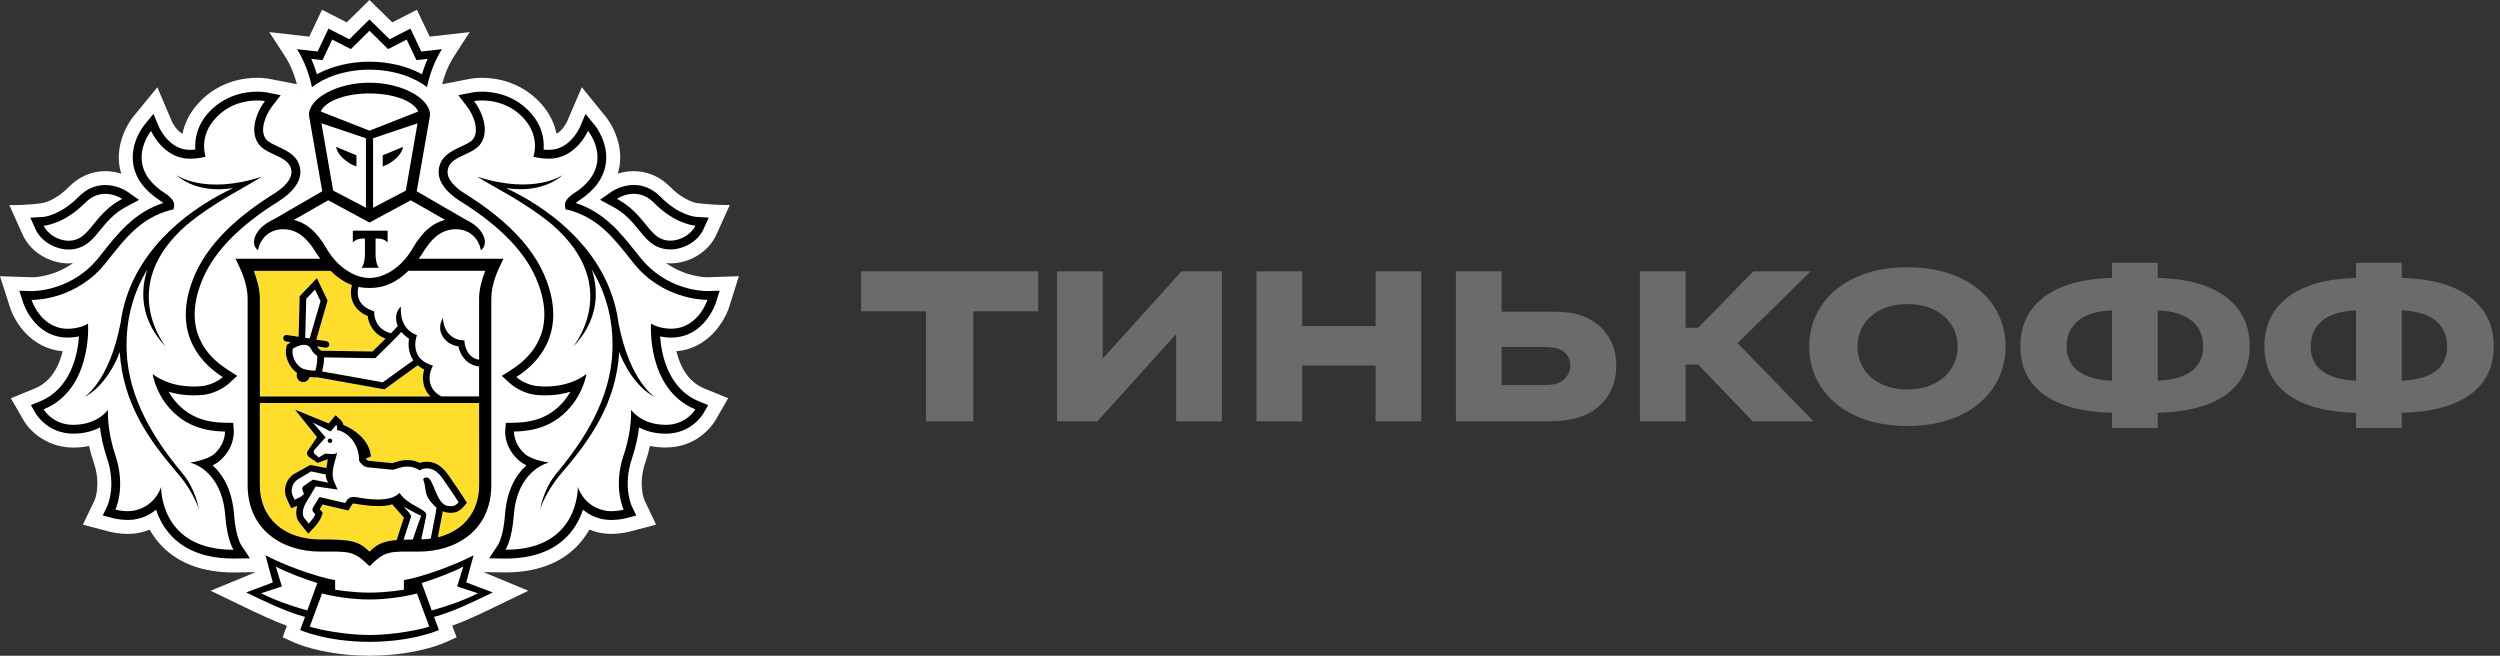 <svg id="tinkoff" width="61" height="16" viewBox="0 0 61 16" fill="none" xmlns="http://www.w3.org/2000/svg">
<rect x="0" y="0" width="61" height="16" fill="#333333" stroke="none"/>
<g clip-path="url(#clip0_1_3637)">
<path d="M17.794 7.484L18.028 6.74L17.254 6.764C17.188 6.764 16.713 6.75 16.252 6.418C16.286 6.421 16.32 6.426 16.355 6.426C16.83 6.426 17.289 6.142 17.474 5.736L17.807 5.002C17.389 5.007 17.008 4.955 17.008 4.955C17.004 4.954 16.703 4.916 16.355 4.563C16.106 4.31 15.797 4.176 15.462 4.176C15.316 4.176 15.185 4.202 15.073 4.237C15.09 4.178 15.107 4.117 15.117 4.055C15.223 3.368 14.778 2.845 14.778 2.845L14.196 2.128L13.835 2.97C13.834 2.973 13.743 3.17 13.58 3.266C13.53 3.019 13.41 2.741 13.151 2.475C12.664 1.974 12.072 1.899 11.761 1.899C11.618 1.899 11.515 1.915 11.49 1.919L10.788 2.056C10.828 1.9 10.914 1.628 11.072 1.384L11.46 0.783L10.484 0.894L10.173 0.238L9.572 0.546L9.015 0L8.46 0.546L7.857 0.238L7.546 0.894L6.571 0.783L6.96 1.384C7.118 1.628 7.204 1.899 7.244 2.055L6.573 1.924L6.55 1.92C6.517 1.915 6.415 1.899 6.271 1.899C5.96 1.899 5.367 1.974 4.882 2.475C4.623 2.74 4.502 3.019 4.452 3.266C4.29 3.171 4.2 2.977 4.2 2.977L3.839 2.13L3.247 2.852C3.175 2.945 2.818 3.437 2.915 4.056C2.926 4.118 2.942 4.178 2.959 4.238C2.847 4.203 2.716 4.176 2.57 4.176C2.236 4.176 1.927 4.31 1.677 4.564C1.33 4.916 1.03 4.955 1.033 4.955C1.033 4.955 0.717 5.011 0.227 5.003L0.558 5.737C0.743 6.143 1.202 6.427 1.677 6.427C1.712 6.427 1.747 6.422 1.782 6.419C1.322 6.751 0.846 6.765 0.789 6.765L0 6.74L0.239 7.484C0.359 7.867 0.76 8.502 1.529 8.571C1.445 8.919 1.26 9.309 0.852 9.477L0.265 9.718L0.585 10.272C0.766 10.571 1.19 10.921 1.795 10.921C1.925 10.92 2.051 10.908 2.173 10.882C2.204 11.019 2.243 11.155 2.289 11.291C2.469 11.823 2.314 12.194 2.312 12.198L2.022 12.802L2.669 12.972C2.677 12.974 2.873 13.027 3.118 13.027C3.229 13.027 3.335 13.016 3.435 12.992C3.51 12.975 3.582 12.951 3.652 12.923C3.735 13.073 3.837 13.209 3.956 13.331C4.371 13.754 4.958 13.968 5.703 13.968H5.705L6.237 13.961L5.139 14.414L5.972 14.815C6.275 14.961 6.635 15.135 7 15.268L6.896 15.55L7.184 15.68C7.209 15.692 7.762 15.938 8.68 15.99C8.68 15.99 8.902 16 9.024 16C9.146 16 9.365 15.989 9.365 15.989C10.278 15.936 10.826 15.692 10.852 15.68L11.14 15.55L11.034 15.266C11.411 15.13 11.783 14.949 12.073 14.809L12.891 14.414L11.796 13.96L12.33 13.967C13.075 13.967 13.663 13.752 14.077 13.329C14.195 13.207 14.297 13.071 14.381 12.922C14.451 12.95 14.524 12.974 14.599 12.991C14.698 13.014 14.804 13.026 14.915 13.026C15.156 13.026 15.354 12.973 15.359 12.972L16.009 12.801L15.726 12.208C15.719 12.193 15.564 11.822 15.744 11.29C15.79 11.153 15.829 11.017 15.86 10.881C15.982 10.906 16.109 10.919 16.241 10.919C17.01 10.919 17.379 10.381 17.451 10.265L17.767 9.717L17.18 9.477C16.772 9.308 16.587 8.918 16.504 8.57C17.262 8.506 17.67 7.87 17.794 7.484ZM7.295 2.312L7.287 2.314L7.294 2.305L7.295 2.312Z" fill="white"/>
<path d="M9.014 2.278C8.392 2.279 7.926 2.481 7.824 2.719L9.014 3.186L10.204 2.719C10.102 2.481 9.636 2.279 9.014 2.278Z" fill="white"/>
<path d="M9.029 14.626H9.027H9.017H9.006H9.005C8.628 14.629 8.11 14.552 7.859 14.479L7.559 15.288C7.757 15.359 8.429 15.493 9.017 15.493C9.605 15.493 10.277 15.358 10.475 15.288L10.175 14.479C9.924 14.553 9.406 14.629 9.029 14.626Z" fill="white"/>
<path d="M11.305 13.823C11.081 13.949 10.582 14.138 10.291 14.226L10.535 14.894C10.985 14.772 11.356 14.629 11.663 14.477L11.156 14.309L11.305 13.823Z" fill="white"/>
<path d="M6.729 13.823L6.878 14.309L6.371 14.477C6.677 14.629 7.05 14.772 7.498 14.894L7.742 14.226C7.453 14.138 6.952 13.948 6.729 13.823Z" fill="white"/>
<path d="M9.017 1.504C9.485 1.504 9.945 1.615 10.299 1.811C10.331 1.703 10.376 1.572 10.438 1.436L10.304 1.452L10.164 1.466L10.104 1.34L9.926 0.964L9.6 1.133L9.473 1.198L9.372 1.098L9.018 0.75L8.665 1.098L8.563 1.198L8.437 1.133L8.109 0.964L7.932 1.34L7.871 1.466L7.731 1.452L7.598 1.436C7.659 1.573 7.704 1.703 7.737 1.811C8.091 1.615 8.549 1.504 9.017 1.504Z" fill="white"/>
<path d="M16.172 5.843C16.233 5.864 16.295 5.873 16.356 5.873C16.621 5.873 16.878 5.703 16.966 5.508C16.966 5.508 16.48 5.479 15.957 4.951C15.791 4.78 15.614 4.729 15.463 4.729C15.229 4.729 15.053 4.853 15.053 4.853C15.684 5.187 15.813 5.723 16.172 5.843Z" fill="white"/>
<path d="M1.675 5.873C1.737 5.873 1.799 5.864 1.858 5.843C2.219 5.723 2.348 5.187 2.98 4.853C2.98 4.853 2.803 4.729 2.57 4.729C2.418 4.729 2.242 4.78 2.075 4.951C1.553 5.479 1.066 5.508 1.066 5.508C1.153 5.703 1.41 5.873 1.675 5.873Z" fill="white"/>
<path d="M16.343 8.023C16.354 8.024 16.363 8.024 16.375 8.024C17.036 8.024 17.261 7.319 17.261 7.319H17.248C17.127 7.319 16.142 7.291 15.447 6.413C14.989 5.835 14.614 5.327 13.873 5.127L13.8 5.115L13.784 5.041C13.764 4.928 13.841 4.823 14.018 4.709C15.04 4.044 14.346 3.195 14.346 3.195C14.346 3.195 14.054 3.874 13.4 3.874C13.385 3.874 13.368 3.873 13.352 3.873C13.278 3.869 13.206 3.867 13.134 3.851L13.013 3.828C13.013 3.828 13.2 3.325 12.75 2.862C12.412 2.513 12 2.454 11.762 2.454C11.642 2.454 11.565 2.469 11.565 2.469C11.791 2.763 11.954 3.25 11.694 3.55C11.468 3.808 10.918 3.821 10.918 4.205C10.918 4.368 11.071 4.558 11.346 4.729C12.174 5.247 12.995 5.934 13.336 6.855C13.763 8.004 13.282 8.766 12.596 9.203C12.596 9.203 12.811 9.4 13.123 9.424C13.187 9.43 13.249 9.433 13.307 9.433C13.966 9.433 14.306 9.126 14.306 9.126C14.306 9.126 14.25 9.55 13.907 9.944C13.591 10.308 13.175 10.522 12.542 10.531C12.542 10.531 12.522 10.824 12.802 11.076C12.982 11.236 13.396 11.288 13.396 11.288C13.396 11.288 12.62 11.444 12.534 12.584C12.488 13.201 12.329 13.415 12.329 13.415H12.344C14.145 13.415 14.098 11.88 14.098 11.88C14.098 11.88 14.224 12.334 14.726 12.453C14.787 12.469 14.852 12.475 14.914 12.475C15.076 12.475 15.216 12.437 15.216 12.437C15.216 12.437 14.953 11.886 15.214 11.114C15.43 10.475 15.395 10 15.395 10C15.395 10 15.638 10.365 16.24 10.368H16.246C16.747 10.368 16.965 9.991 16.965 9.991C15.764 9.495 15.883 7.896 15.883 7.896C15.883 7.896 16.039 8.012 16.343 8.023ZM15.981 9.693C15.493 9.454 15.184 8.819 15.109 8.589C15.028 9.849 14.409 10.724 13.686 11.566C13.31 12.002 13.179 12.426 13.179 12.426C13.179 12.426 13.251 11.945 13.576 11.554C14.252 10.748 14.893 9.745 14.941 8.585C14.974 7.775 14.764 7.118 14.437 6.578C14.62 7.141 14.594 7.831 13.973 8.475C13.973 8.475 15.209 7.003 13.481 5.494C12.789 4.92 12.032 4.565 11.642 4.314C13.05 4.77 13.738 4.268 13.738 4.268C13.288 4.655 12.706 4.648 12.345 4.593C12.443 4.64 12.545 4.69 12.655 4.748C13.841 5.389 14.908 6.443 15.09 7.903V7.892C15.367 9.325 15.981 9.693 15.981 9.693Z" fill="white"/>
<path d="M4.636 11.289C4.636 11.289 5.051 11.238 5.23 11.077C5.51 10.825 5.49 10.533 5.49 10.533C4.856 10.524 4.442 10.309 4.123 9.946C3.783 9.552 3.726 9.128 3.726 9.128C3.726 9.128 4.067 9.435 4.725 9.435C4.784 9.435 4.846 9.432 4.909 9.426C5.221 9.401 5.437 9.204 5.437 9.204C4.75 8.767 4.269 8.005 4.695 6.856C5.037 5.936 5.858 5.248 6.685 4.73C6.96 4.559 7.113 4.37 7.113 4.206C7.113 3.821 6.564 3.809 6.339 3.551C6.078 3.251 6.242 2.763 6.467 2.47C6.467 2.47 6.392 2.455 6.271 2.455C6.034 2.455 5.622 2.514 5.283 2.863C4.833 3.326 5.02 3.829 5.02 3.829L4.899 3.852C4.827 3.868 4.754 3.87 4.681 3.874C4.664 3.874 4.649 3.875 4.633 3.875C3.978 3.875 3.688 3.197 3.688 3.197C3.688 3.197 2.994 4.045 4.015 4.711C4.191 4.825 4.268 4.93 4.248 5.043L4.232 5.116L4.158 5.129C3.418 5.329 3.042 5.837 2.584 6.414C1.89 7.292 0.908 7.32 0.785 7.32H0.771C0.771 7.32 0.996 8.025 1.658 8.025C1.668 8.025 1.678 8.025 1.689 8.024C1.993 8.013 2.15 7.897 2.15 7.897C2.15 7.897 2.267 9.496 1.068 9.992C1.068 9.992 1.286 10.369 1.787 10.369H1.793C2.395 10.366 2.638 10.001 2.638 10.001C2.638 10.001 2.602 10.476 2.818 11.116C3.079 11.887 2.818 12.438 2.818 12.438C2.818 12.438 2.958 12.476 3.119 12.476C3.182 12.476 3.246 12.47 3.306 12.454C3.808 12.335 3.934 11.881 3.934 11.881C3.934 11.881 3.888 13.416 5.689 13.416H5.702C5.702 13.416 5.544 13.202 5.498 12.585C5.412 11.445 4.636 11.289 4.636 11.289ZM4.346 11.566C3.623 10.725 3.004 9.85 2.923 8.59C2.848 8.819 2.54 9.455 2.052 9.694C2.052 9.694 2.666 9.326 2.942 7.893V7.904C3.124 6.445 4.191 5.39 5.378 4.749C5.487 4.69 5.59 4.64 5.687 4.594C5.326 4.649 4.744 4.656 4.295 4.268C4.295 4.268 4.982 4.771 6.389 4.315C5.999 4.566 5.243 4.921 4.551 5.495C2.822 7.004 4.059 8.476 4.059 8.476C3.437 7.832 3.412 7.142 3.595 6.579C3.267 7.12 3.058 7.776 3.092 8.586C3.139 9.746 3.781 10.749 4.454 11.555C4.78 11.946 4.854 12.427 4.854 12.427C4.854 12.427 4.721 12.003 4.346 11.566Z" fill="white"/>
<path d="M7.685 5.673C7.715 5.705 7.744 5.739 7.771 5.773C7.778 5.781 7.784 5.789 7.791 5.798C7.817 5.832 7.843 5.869 7.868 5.905C7.873 5.913 7.879 5.921 7.885 5.93C7.915 5.976 7.943 6.023 7.972 6.071C8.231 6.517 8.647 6.783 9.016 6.783C9.386 6.783 9.801 6.517 10.062 6.071C10.091 6.021 10.12 5.973 10.15 5.928C10.155 5.921 10.159 5.915 10.164 5.909C10.189 5.871 10.216 5.833 10.244 5.797C10.251 5.789 10.256 5.782 10.261 5.775C10.29 5.74 10.32 5.705 10.35 5.673C10.356 5.667 10.36 5.663 10.364 5.659C10.497 5.524 10.654 5.421 10.861 5.365L10.769 5.312H10.764L10.398 5.101L10.023 4.887L9.019 5.43L9.016 5.428L9.014 5.43L8.01 4.887L7.635 5.1L7.269 5.311H7.265L7.172 5.364C7.379 5.421 7.536 5.522 7.669 5.657C7.675 5.662 7.679 5.668 7.685 5.673ZM8.61 5.63H9.035H9.459V5.919C9.36 5.798 9.165 5.823 9.165 5.823V6.24C9.165 6.24 9.173 6.446 9.245 6.535H9.035H8.825C8.898 6.446 8.905 6.24 8.905 6.24V5.823C8.905 5.823 8.712 5.798 8.61 5.919V5.63Z" fill="white"/>
<path d="M8.93 5.069V3.374L7.844 3.008L8.13 4.65L8.93 5.069ZM8.696 3.79V4.062L8.644 4.038C8.641 4.036 8.564 4.018 8.429 3.913C8.207 3.741 8.203 3.583 8.203 3.583L8.696 3.79Z" fill="white"/>
<path d="M9.901 4.65L10.187 3.008L9.102 3.374V5.069L9.901 4.65ZM9.335 3.79L9.829 3.583C9.829 3.583 9.825 3.742 9.601 3.913C9.467 4.019 9.39 4.036 9.387 4.039L9.334 4.063V3.79H9.335Z" fill="white"/>
<path d="M7.393 8.997C7.499 9.035 7.627 9.043 7.692 9.043C7.695 9.035 7.698 9.025 7.702 9.013C7.708 8.994 7.713 8.975 7.717 8.954C7.735 8.86 7.742 8.753 7.743 8.685C7.699 8.657 7.636 8.608 7.601 8.535C7.561 8.451 7.503 8.412 7.419 8.412C7.31 8.412 7.192 8.477 7.143 8.508C7.103 8.742 7.276 8.954 7.393 8.997Z" fill="white"/>
<path d="M9.796 8.1C9.595 8.317 9.2 8.697 9.181 8.716L9.157 8.74L7.91 8.721C7.909 8.844 7.889 8.948 7.87 9.024C7.866 9.037 7.863 9.051 7.859 9.064L9.343 9.329C9.497 9.221 9.922 8.913 10.087 8.793C9.967 8.618 9.955 8.412 9.982 8.267C9.904 8.216 9.844 8.16 9.796 8.1Z" fill="white"/>
<path d="M9.962 6.607C9.675 6.89 9.399 6.995 9.153 7.019C9.109 7.023 9.063 7.026 9.017 7.026H9.014H9.011C8.966 7.026 8.92 7.023 8.875 7.019C8.832 7.015 8.787 7.008 8.742 6.998C8.725 7.062 8.705 7.195 8.763 7.321C8.815 7.435 8.921 7.521 9.075 7.577L9.127 7.597L9.128 7.653C9.128 7.669 9.14 8.03 9.536 8.13C9.601 8.063 9.659 8.004 9.703 7.954C9.622 7.765 9.664 7.572 9.782 7.478C9.776 7.498 9.725 7.971 10.107 8.146L10.169 8.176L10.15 8.242C10.144 8.262 10.017 8.72 10.479 8.89L10.56 8.921L10.524 9C10.516 9.018 10.335 9.433 10.761 9.669H11.687V8.939C11.358 8.898 11.219 8.636 11.183 8.449C11.03 8.423 10.911 8.358 10.83 8.25C10.636 7.996 10.803 7.764 10.805 7.751C10.805 7.753 10.805 8.001 10.959 8.154C11.035 8.228 11.126 8.285 11.262 8.297L11.33 8.303L11.336 8.372C11.337 8.386 11.374 8.722 11.688 8.774L11.687 7.283C11.687 7.051 11.755 6.819 11.837 6.604H9.962V6.607Z" fill="white"/>
<path d="M7.472 7.291L7.447 8.241L7.556 8.257L7.822 7.346L7.687 7.065L7.472 7.291Z" fill="white"/>
<path d="M10.404 11.65C10.412 11.65 10.421 11.652 10.43 11.653C10.595 11.7 10.637 12.293 10.927 12.346C10.955 12.352 10.982 12.353 11.005 12.353C11.088 12.353 11.138 12.318 11.192 12.255C11.192 12.255 11.046 12.027 10.937 11.873C10.792 11.672 10.679 11.429 10.41 11.429C10.404 11.429 10.396 11.429 10.389 11.43C10.3 11.434 10.245 11.477 10.245 11.477C10.136 11.409 10.034 11.386 9.942 11.386C9.772 11.386 9.641 11.463 9.575 11.463H9.573L8.97 11.404C8.875 11.395 8.801 11.3 8.774 11.264C8.768 11.253 8.764 11.247 8.764 11.247C8.764 11.231 8.764 11.215 8.763 11.2C8.743 10.71 8.361 10.5 8.225 10.497C8.225 10.497 8.241 10.404 8.204 10.368L8.072 10.528L7.635 10.31L7.946 10.672L7.682 10.966C7.649 10.999 7.653 11.045 7.667 11.064L7.781 11.164L7.925 11.076C7.933 11.071 7.945 11.07 7.962 11.07C8.001 11.07 8.061 11.08 8.115 11.08C8.174 11.08 8.225 11.067 8.231 11.012C8.213 11.194 8.044 11.509 8.155 11.757L8.237 11.944L7.705 11.868L7.455 12.287C7.378 12.426 7.366 12.577 7.44 12.659L7.533 12.775C7.533 12.775 7.664 12.637 7.694 12.546L7.651 12.5C7.616 12.461 7.618 12.426 7.639 12.384L7.796 12.126L8.425 12.273L8.458 12.217C8.5 12.147 8.562 12.125 8.629 12.125C8.657 12.125 8.685 12.129 8.715 12.133C8.832 12.156 9.024 12.187 9.216 12.187C9.427 12.187 9.636 12.149 9.747 12.025C9.975 12.361 10.437 12.415 10.401 12.585L10.28 13.16C10.36 13.157 10.437 13.151 10.511 13.141L10.626 12.543C10.639 12.478 10.651 12.39 10.651 12.39C10.607 12.345 10.499 12.25 10.438 12.135C10.356 11.979 10.401 11.898 10.325 11.696C10.327 11.697 10.35 11.65 10.404 11.65ZM8.05 10.81C8.019 10.809 7.997 10.783 7.998 10.752C8.001 10.723 8.026 10.699 8.056 10.702C8.087 10.703 8.109 10.73 8.108 10.76C8.105 10.789 8.08 10.812 8.05 10.81Z" fill="white"/>
<path d="M7.189 12.193C7.189 12.193 7.398 12.108 7.417 12.047L7.389 11.978C7.369 11.933 7.372 11.884 7.41 11.858L7.635 11.703L8.012 11.774C8.012 11.774 7.943 11.69 7.95 11.577L7.591 11.501L7.253 11.706C7.108 11.814 7.097 11.99 7.145 12.095L7.189 12.193Z" fill="white"/>
<path d="M9.85 13.169C9.917 13.166 9.991 13.165 10.073 13.165C10.073 13.165 10.266 12.603 10.277 12.585C10.169 12.537 9.943 12.418 9.856 12.364C9.914 12.449 10.053 12.547 10.026 12.622L9.85 13.169Z" fill="white"/>
<path d="M11.69 9.834H6.34V11.834C6.34 12.651 6.935 13.163 7.814 13.163C8.549 13.163 8.742 13.191 9.015 13.461C9.203 13.275 9.359 13.205 9.679 13.179L9.686 13.148L9.855 12.63C9.845 12.618 9.57 12.307 9.57 12.307C9.46 12.343 9.369 12.349 9.214 12.349C9.056 12.349 8.877 12.331 8.683 12.295C8.664 12.29 8.646 12.289 8.627 12.289C8.604 12.289 8.602 12.291 8.596 12.302L8.562 12.357L8.501 12.458L8.385 12.431L7.872 12.312L7.802 12.427L7.813 12.439L7.875 12.507L7.848 12.596C7.81 12.713 7.687 12.849 7.65 12.887L7.522 13.023L7.405 12.877L7.318 12.767C7.225 12.665 7.204 12.507 7.256 12.342C7.254 12.344 7.252 12.344 7.25 12.344L7.105 12.404L7.04 12.263L6.994 12.164C6.915 11.988 6.944 11.731 7.157 11.576L7.57 11.345L7.963 11.422C7.973 11.384 7.987 11.25 7.998 11.216C7.991 11.215 7.983 11.213 7.976 11.213L7.749 11.297L7.531 11.147C7.531 11.147 7.445 11.065 7.523 10.983L7.734 10.665L7.198 9.996L8.022 10.333L8.077 10.265L8.188 10.133L8.314 10.252C8.35 10.286 8.37 10.329 8.381 10.371C8.608 10.459 9.014 10.718 9.05 11.139L8.923 11.19V11.194C8.952 11.228 8.976 11.242 8.983 11.243L9.572 11.301C9.586 11.298 9.605 11.292 9.626 11.286C9.699 11.261 9.809 11.225 9.939 11.225C10.045 11.225 10.147 11.249 10.246 11.295C10.282 11.282 10.327 11.271 10.378 11.268L10.406 11.268C10.721 11.268 10.878 11.501 11.003 11.688C11.024 11.72 11.045 11.751 11.067 11.781C11.177 11.935 11.32 12.161 11.326 12.17L11.391 12.271L11.311 12.363C11.25 12.433 11.158 12.515 11.001 12.515C10.968 12.515 10.932 12.512 10.894 12.505C10.86 12.499 10.83 12.489 10.8 12.476C10.796 12.507 10.79 12.544 10.783 12.576L10.68 13.11C11.297 12.96 11.689 12.496 11.689 11.834L11.69 9.834Z" fill="#FFDD2D"/>
<path d="M6.342 9.671H10.502C10.294 9.458 10.297 9.188 10.35 9.013C10.29 8.984 10.24 8.949 10.195 8.911C10.033 9.031 9.536 9.39 9.407 9.48L9.379 9.499L7.746 9.205H7.713C7.674 9.205 7.617 9.204 7.554 9.196C7.537 9.269 7.473 9.32 7.4 9.32C7.392 9.32 7.383 9.319 7.374 9.317C7.332 9.31 7.295 9.288 7.27 9.253C7.244 9.218 7.234 9.176 7.241 9.133L7.247 9.098C7.079 8.98 6.924 8.717 6.992 8.44L6.999 8.41L7.023 8.393C7.026 8.391 7.055 8.372 7.096 8.348L6.978 8.33C6.933 8.322 6.903 8.281 6.91 8.237C6.918 8.193 6.959 8.162 7.003 8.17L7.286 8.214L7.311 7.225L7.732 6.783L7.995 7.332L7.717 8.284L7.967 8.322C8.011 8.329 8.041 8.37 8.034 8.415C8.028 8.454 7.994 8.482 7.954 8.482C7.95 8.482 7.945 8.482 7.941 8.481L7.738 8.448C7.741 8.454 7.745 8.458 7.748 8.464C7.769 8.509 7.817 8.541 7.846 8.554L9.091 8.574C9.143 8.523 9.274 8.395 9.408 8.261C9.102 8.145 8.991 7.883 8.972 7.708C8.801 7.636 8.683 7.528 8.617 7.386C8.538 7.211 8.566 7.036 8.587 6.951C8.421 6.891 8.246 6.781 8.068 6.605H6.193C6.274 6.82 6.342 7.052 6.342 7.284V9.671Z" fill="#FFDD2D"/>
<path d="M8.054 10.701C8.024 10.699 7.998 10.722 7.996 10.752C7.994 10.782 8.017 10.809 8.048 10.809C8.078 10.812 8.104 10.789 8.107 10.759C8.107 10.729 8.085 10.702 8.054 10.701Z" fill="black"/>
<path d="M11.684 14.328L11.376 14.21L11.461 13.894L11.555 13.549C11.555 13.549 11.008 13.843 10.239 14.064C10.021 14.127 9.855 14.155 9.855 14.155V14.389C9.855 14.389 9.444 14.46 9.028 14.46H9.023H9.017H9.009H9.004C8.588 14.46 8.177 14.389 8.177 14.389V14.155C8.177 14.155 8.011 14.127 7.793 14.064C7.023 13.843 6.478 13.549 6.478 13.549L6.57 13.894L6.657 14.21L6.348 14.328L6.006 14.455C6.399 14.643 6.943 14.918 7.442 15.053L7.324 15.372C7.324 15.372 7.956 15.659 9.009 15.661V15.662H9.012H9.017H9.021H9.024V15.661C10.078 15.659 10.709 15.372 10.709 15.372L10.591 15.053C11.089 14.918 11.635 14.643 12.026 14.455L11.684 14.328ZM6.371 14.476L6.878 14.309L6.729 13.823C6.952 13.949 7.453 14.138 7.743 14.226L7.498 14.894C7.05 14.771 6.678 14.629 6.371 14.476ZM9.017 15.494C8.428 15.494 7.756 15.359 7.558 15.289L7.859 14.48C8.109 14.553 8.628 14.63 9.005 14.627H9.006H9.017H9.027H9.028C9.405 14.63 9.923 14.553 10.174 14.48L10.474 15.289C10.277 15.36 9.605 15.494 9.017 15.494ZM10.534 14.894L10.29 14.226C10.581 14.138 11.081 13.949 11.305 13.823L11.155 14.309L11.662 14.476C11.355 14.629 10.984 14.771 10.534 14.894Z" fill="black"/>
<path d="M9.014 1.7C9.642 1.7 10.143 1.907 10.42 2.127C10.42 2.127 10.503 1.635 10.784 1.2L10.279 1.257L10.014 0.698L9.507 0.958L9.014 0.475L8.523 0.958L8.015 0.698L7.751 1.257L7.246 1.2C7.527 1.635 7.61 2.127 7.61 2.127C7.887 1.907 8.388 1.7 9.014 1.7ZM7.728 1.452L7.869 1.467L7.929 1.34L8.106 0.965L8.434 1.133L8.56 1.198L8.662 1.099L9.015 0.75L9.369 1.099L9.47 1.198L9.597 1.133L9.923 0.965L10.101 1.34L10.161 1.467L10.301 1.452L10.435 1.436C10.373 1.574 10.328 1.704 10.296 1.812C9.942 1.616 9.482 1.505 9.014 1.505C8.547 1.505 8.088 1.616 7.733 1.812C7.7 1.704 7.655 1.573 7.594 1.436L7.728 1.452Z" fill="black"/>
<path d="M16.375 8.237C17.187 8.237 17.458 7.417 17.469 7.382L17.56 7.093L17.256 7.102H17.254C17.147 7.102 16.252 7.079 15.617 6.277L15.557 6.203C15.143 5.679 14.749 5.181 14.047 4.954C14.067 4.936 14.096 4.913 14.136 4.887C14.509 4.643 14.726 4.347 14.78 4.003C14.86 3.486 14.528 3.074 14.514 3.057L14.287 2.78L14.147 3.109C14.137 3.129 13.9 3.656 13.401 3.656H13.364C13.329 3.654 13.297 3.653 13.264 3.65C13.282 3.415 13.239 3.051 12.907 2.71C12.508 2.299 12.019 2.237 11.763 2.237C11.626 2.237 11.535 2.254 11.525 2.256L11.184 2.323L11.394 2.598C11.56 2.81 11.709 3.203 11.532 3.408C11.475 3.473 11.359 3.526 11.247 3.578C11.017 3.684 10.703 3.83 10.703 4.202C10.703 4.444 10.891 4.696 11.232 4.91C12.243 5.541 12.866 6.2 13.135 6.927C13.551 8.046 13.008 8.684 12.481 9.02L12.244 9.171L12.451 9.36C12.479 9.384 12.732 9.606 13.107 9.638C13.178 9.643 13.246 9.647 13.309 9.647C13.549 9.647 13.753 9.609 13.919 9.559C13.873 9.639 13.818 9.72 13.747 9.802C13.445 10.149 13.074 10.307 12.541 10.315L12.343 10.318L12.327 10.516C12.325 10.556 12.31 10.922 12.659 11.234C12.713 11.282 12.778 11.322 12.845 11.354C12.608 11.566 12.367 11.935 12.321 12.567C12.282 13.094 12.155 13.289 12.154 13.291L11.935 13.623L12.331 13.629C12.985 13.629 13.486 13.449 13.833 13.094C14.038 12.884 14.155 12.646 14.225 12.436C14.339 12.533 14.486 12.617 14.677 12.662C14.75 12.679 14.83 12.688 14.915 12.688C15.1 12.688 15.255 12.649 15.272 12.645L15.525 12.578L15.413 12.344C15.405 12.325 15.194 11.854 15.421 11.183C15.519 10.893 15.569 10.633 15.593 10.43C15.752 10.513 15.965 10.581 16.241 10.582C16.867 10.582 17.143 10.117 17.156 10.098L17.279 9.885L17.05 9.791C16.305 9.483 16.139 8.657 16.106 8.209C16.174 8.222 16.251 8.234 16.338 8.237H16.375ZM16.967 9.989C16.967 9.989 16.748 10.366 16.247 10.366H16.241C15.64 10.363 15.397 9.998 15.397 9.998C15.397 9.998 15.432 10.472 15.215 11.112C14.954 11.884 15.217 12.435 15.217 12.435C15.217 12.435 15.077 12.473 14.915 12.473C14.853 12.473 14.788 12.467 14.727 12.451C14.225 12.332 14.099 11.878 14.099 11.878C14.099 11.878 14.146 13.413 12.345 13.413H12.331C12.331 13.413 12.489 13.199 12.536 12.581C12.622 11.442 13.398 11.286 13.398 11.286C13.398 11.286 12.984 11.234 12.805 11.074C12.524 10.822 12.543 10.529 12.543 10.529C13.178 10.521 13.592 10.306 13.909 9.942C14.251 9.548 14.308 9.124 14.308 9.124C14.308 9.124 13.967 9.431 13.308 9.431C13.25 9.431 13.188 9.428 13.125 9.422C12.813 9.397 12.598 9.2 12.598 9.2C13.283 8.763 13.765 8.001 13.338 6.852C12.996 5.932 12.175 5.245 11.348 4.726C11.073 4.556 10.92 4.366 10.92 4.202C10.92 3.818 11.47 3.806 11.696 3.547C11.956 3.247 11.793 2.76 11.567 2.467C11.567 2.467 11.643 2.451 11.763 2.451C12.001 2.451 12.413 2.511 12.752 2.859C13.202 3.322 13.015 3.825 13.015 3.825L13.136 3.849C13.208 3.864 13.279 3.867 13.354 3.87C13.37 3.87 13.386 3.871 13.402 3.871C14.056 3.871 14.348 3.192 14.348 3.192C14.348 3.192 15.042 4.041 14.02 4.706C13.844 4.82 13.766 4.925 13.787 5.037L13.803 5.111L13.876 5.124C14.617 5.324 14.992 5.832 15.45 6.409C16.145 7.288 17.129 7.316 17.25 7.316H17.263C17.263 7.316 17.038 8.02 16.377 8.02C16.366 8.02 16.357 8.02 16.345 8.02C16.041 8.009 15.885 7.893 15.885 7.893C15.885 7.893 15.766 9.493 16.967 9.989Z" fill="black"/>
<path d="M14.95 5.042C15.253 5.202 15.429 5.417 15.584 5.607C15.735 5.793 15.88 5.972 16.105 6.046C16.185 6.074 16.27 6.086 16.356 6.086C16.695 6.086 17.035 5.88 17.164 5.596L17.293 5.31L16.98 5.291C16.965 5.291 16.561 5.255 16.112 4.798C15.928 4.611 15.704 4.513 15.463 4.513C15.169 4.513 14.952 4.659 14.927 4.674L14.639 4.875L14.95 5.042ZM15.464 4.729C15.615 4.729 15.791 4.779 15.958 4.95C16.48 5.478 16.967 5.507 16.967 5.507C16.878 5.702 16.622 5.872 16.357 5.872C16.296 5.872 16.234 5.863 16.173 5.842C15.813 5.722 15.685 5.186 15.053 4.852C15.053 4.852 15.229 4.729 15.464 4.729Z" fill="black"/>
<path d="M15.093 7.889V7.899C14.911 6.44 13.844 5.386 12.657 4.744C12.547 4.686 12.446 4.636 12.347 4.589C12.709 4.644 13.291 4.651 13.74 4.264C13.74 4.264 13.053 4.766 11.645 4.31C12.034 4.561 12.792 4.916 13.483 5.49C15.211 6.999 13.975 8.472 13.975 8.472C14.596 7.828 14.621 7.137 14.439 6.574C14.766 7.115 14.975 7.771 14.942 8.581C14.895 9.741 14.253 10.744 13.578 11.55C13.254 11.942 13.181 12.422 13.181 12.422C13.181 12.422 13.312 11.998 13.687 11.562C14.411 10.72 15.029 9.845 15.11 8.586C15.185 8.814 15.493 9.45 15.982 9.689C15.984 9.69 15.369 9.322 15.093 7.889Z" fill="black"/>
<path d="M5.879 13.291C5.878 13.289 5.753 13.094 5.712 12.566C5.665 11.934 5.425 11.566 5.187 11.354C5.256 11.322 5.32 11.282 5.373 11.233C5.722 10.922 5.707 10.555 5.705 10.516L5.691 10.318L5.492 10.315C4.959 10.306 4.588 10.148 4.286 9.801C4.216 9.72 4.16 9.638 4.114 9.559C4.28 9.609 4.483 9.647 4.723 9.647C4.788 9.647 4.855 9.642 4.926 9.638C5.3 9.606 5.554 9.384 5.582 9.36L5.789 9.171L5.552 9.019C5.023 8.683 4.482 8.045 4.897 6.927C5.166 6.2 5.789 5.541 6.801 4.91C7.142 4.695 7.329 4.443 7.329 4.202C7.329 3.83 7.016 3.683 6.786 3.578C6.674 3.525 6.557 3.472 6.5 3.407C6.322 3.203 6.473 2.81 6.637 2.598L6.849 2.322L6.506 2.255C6.496 2.254 6.407 2.237 6.269 2.237C6.013 2.237 5.525 2.299 5.125 2.71C4.793 3.052 4.749 3.415 4.766 3.65C4.734 3.653 4.701 3.654 4.667 3.656H4.631C4.131 3.656 3.894 3.129 3.884 3.108L3.743 2.779L3.516 3.057C3.503 3.074 3.17 3.486 3.251 4.003C3.304 4.347 3.522 4.643 3.895 4.887C3.935 4.913 3.963 4.935 3.984 4.953C3.282 5.181 2.889 5.679 2.474 6.203L2.414 6.278C1.78 7.079 0.883 7.103 0.776 7.103L0.471 7.093L0.564 7.382C0.575 7.417 0.845 8.237 1.657 8.237L1.696 8.236C1.782 8.233 1.859 8.222 1.927 8.208C1.894 8.655 1.728 9.482 0.982 9.79L0.754 9.884L0.877 10.097C0.889 10.116 1.166 10.581 1.793 10.581C2.067 10.58 2.28 10.512 2.44 10.429C2.464 10.632 2.514 10.892 2.612 11.182C2.839 11.853 2.627 12.324 2.619 12.343L2.507 12.577L2.761 12.644C2.778 12.648 2.934 12.687 3.118 12.687C3.204 12.687 3.284 12.678 3.355 12.661C3.547 12.616 3.696 12.532 3.808 12.435C3.877 12.646 3.995 12.883 4.199 13.093C4.547 13.448 5.048 13.628 5.702 13.628L6.098 13.623L5.879 13.291ZM5.687 13.414C3.886 13.414 3.932 11.878 3.932 11.878C3.932 11.878 3.806 12.332 3.304 12.451C3.244 12.467 3.18 12.473 3.117 12.473C2.955 12.473 2.816 12.436 2.816 12.436C2.816 12.436 3.077 11.884 2.816 11.113C2.6 10.473 2.635 9.998 2.635 9.998C2.635 9.998 2.393 10.363 1.791 10.366H1.785C1.284 10.366 1.065 9.989 1.065 9.989C2.266 9.494 2.148 7.895 2.148 7.895C2.148 7.895 1.992 8.01 1.687 8.021C1.676 8.022 1.666 8.022 1.656 8.022C0.993 8.022 0.769 7.318 0.769 7.318H0.783C0.905 7.318 1.888 7.29 2.583 6.411C3.041 5.833 3.416 5.326 4.156 5.126L4.23 5.113L4.247 5.039C4.267 4.927 4.19 4.821 4.014 4.707C2.992 4.042 3.686 3.194 3.686 3.194C3.686 3.194 3.977 3.872 4.632 3.872C4.648 3.872 4.663 3.871 4.68 3.871C4.753 3.867 4.826 3.864 4.897 3.849L5.018 3.826C5.018 3.826 4.831 3.322 5.282 2.86C5.62 2.511 6.032 2.452 6.27 2.452C6.39 2.452 6.465 2.467 6.465 2.467C6.24 2.761 6.077 3.247 6.337 3.547C6.562 3.805 7.112 3.818 7.112 4.203C7.112 4.366 6.959 4.556 6.684 4.727C5.856 5.245 5.035 5.933 4.694 6.853C4.268 8.001 4.748 8.763 5.436 9.201C5.436 9.201 5.22 9.398 4.908 9.423C4.844 9.429 4.783 9.431 4.723 9.431C4.065 9.431 3.725 9.124 3.725 9.124C3.725 9.124 3.781 9.549 4.122 9.943C4.44 10.307 4.855 10.521 5.489 10.53C5.489 10.53 5.509 10.822 5.229 11.075C5.048 11.234 4.634 11.286 4.634 11.286C4.634 11.286 5.411 11.443 5.496 12.582C5.543 13.199 5.7 13.414 5.7 13.414H5.687Z" fill="black"/>
<path d="M1.676 6.088C1.763 6.088 1.848 6.075 1.928 6.047C2.154 5.973 2.298 5.794 2.45 5.608C2.605 5.418 2.78 5.204 3.082 5.043L3.394 4.877L3.105 4.675C3.08 4.66 2.863 4.515 2.57 4.515C2.328 4.515 2.105 4.612 1.92 4.8C1.471 5.256 1.069 5.293 1.054 5.293L0.74 5.311L0.869 5.598C0.998 5.881 1.338 6.088 1.676 6.088ZM2.075 4.952C2.242 4.781 2.418 4.73 2.57 4.73C2.803 4.73 2.98 4.853 2.98 4.853C2.349 5.187 2.219 5.723 1.858 5.844C1.799 5.864 1.737 5.874 1.676 5.874C1.411 5.874 1.154 5.703 1.067 5.508C1.067 5.508 1.552 5.478 2.075 4.952Z" fill="black"/>
<path d="M3.091 8.583C3.058 7.773 3.267 7.116 3.594 6.576C3.412 7.139 3.437 7.83 4.058 8.474C4.058 8.474 2.822 7.001 4.551 5.492C5.243 4.918 5.999 4.563 6.388 4.312C4.981 4.768 4.294 4.266 4.294 4.266C4.743 4.653 5.325 4.646 5.686 4.59C5.589 4.638 5.486 4.687 5.378 4.745C4.189 5.387 3.123 6.441 2.94 7.901V7.889C2.664 9.323 2.051 9.691 2.051 9.691C2.539 9.451 2.847 8.816 2.921 8.587C3.003 9.847 3.621 10.721 4.345 11.563C4.721 11.999 4.853 12.424 4.853 12.424C4.853 12.424 4.779 11.943 4.454 11.552C3.78 10.747 3.139 9.743 3.091 8.583Z" fill="black"/>
<path d="M8.609 5.629V5.918C8.71 5.797 8.904 5.822 8.904 5.822V6.24C8.904 6.24 8.897 6.445 8.824 6.534H9.034H9.244C9.172 6.445 9.164 6.24 9.164 6.24V5.822C9.164 5.822 9.358 5.797 9.458 5.918V5.629H9.034H8.609Z" fill="black"/>
<path d="M8.43 3.914C8.564 4.02 8.641 4.037 8.644 4.039L8.697 4.063V3.79L8.203 3.584C8.203 3.585 8.208 3.742 8.43 3.914Z" fill="black"/>
<path d="M9.604 3.914C9.827 3.742 9.832 3.584 9.832 3.584L9.338 3.79V4.063L9.39 4.039C9.393 4.037 9.47 4.02 9.604 3.914Z" fill="black"/>
<path d="M10.492 2.803C10.492 2.39 9.791 2.018 9.018 2.018H9.017H9.015H9.013C8.239 2.018 7.539 2.39 7.539 2.803L7.554 2.905L7.863 4.667L7.553 4.846L6.75 5.311H6.753C6.753 5.311 6.572 5.403 6.489 5.46C6.183 5.671 6.118 5.979 6.296 6.106C6.34 5.856 6.539 5.593 6.913 5.593C7.182 5.593 7.387 5.731 7.553 5.938C7.595 5.99 7.636 6.046 7.673 6.106C7.72 6.182 7.767 6.248 7.813 6.313H5.746C5.898 6.616 6.042 6.938 6.042 7.287V11.833C6.042 12.934 6.894 13.459 7.815 13.459C8.527 13.459 8.623 13.427 9.016 13.816C9.407 13.426 9.503 13.459 10.216 13.459C11.138 13.459 11.988 12.934 11.988 11.833V7.287C11.988 6.938 12.133 6.616 12.285 6.313H10.217C10.263 6.249 10.31 6.182 10.356 6.106C10.395 6.046 10.434 5.99 10.476 5.938C10.643 5.73 10.848 5.593 11.117 5.593C11.491 5.593 11.69 5.855 11.734 6.106C11.911 5.979 11.847 5.671 11.54 5.46C11.457 5.403 11.277 5.311 11.277 5.311H11.28L10.477 4.846L10.168 4.667L10.477 2.905L10.492 2.803ZM7.843 3.008L8.929 3.374V5.069L8.129 4.65L7.843 3.008ZM8.067 6.608C8.245 6.784 8.42 6.894 8.586 6.954C8.564 7.039 8.536 7.215 8.616 7.39C8.682 7.53 8.8 7.639 8.971 7.711C8.99 7.885 9.1 8.147 9.407 8.263C9.273 8.398 9.142 8.525 9.089 8.576L7.845 8.557C7.816 8.543 7.769 8.511 7.747 8.466C7.744 8.46 7.74 8.457 7.738 8.45L7.941 8.483C7.946 8.484 7.95 8.484 7.954 8.484C7.993 8.484 8.028 8.457 8.034 8.417C8.041 8.372 8.011 8.331 7.967 8.324L7.717 8.286L7.994 7.335L7.732 6.786L7.311 7.228L7.286 8.217L7.003 8.173C6.959 8.164 6.917 8.196 6.91 8.24C6.903 8.284 6.933 8.324 6.977 8.332L7.096 8.351C7.054 8.375 7.026 8.393 7.023 8.396L6.998 8.413L6.992 8.442C6.923 8.72 7.079 8.983 7.247 9.101L7.241 9.136C7.234 9.179 7.243 9.22 7.269 9.255C7.293 9.291 7.331 9.312 7.373 9.32C7.381 9.321 7.391 9.322 7.399 9.322C7.472 9.322 7.535 9.271 7.553 9.198C7.616 9.206 7.673 9.207 7.713 9.207H7.746L9.378 9.5L9.406 9.482C9.536 9.391 10.032 9.032 10.194 8.913C10.239 8.952 10.289 8.987 10.35 9.015C10.297 9.191 10.293 9.461 10.502 9.674H6.341V7.288C6.341 7.056 6.273 6.824 6.193 6.609H8.067V6.608ZM10.085 8.792C9.92 8.912 9.495 9.22 9.341 9.328L7.858 9.063C7.861 9.05 7.864 9.037 7.868 9.023C7.887 8.947 7.907 8.842 7.908 8.72L9.155 8.74L9.179 8.716C9.198 8.697 9.593 8.318 9.794 8.099C9.842 8.159 9.902 8.216 9.981 8.266C9.954 8.411 9.965 8.617 10.085 8.792ZM7.601 8.536C7.636 8.609 7.7 8.658 7.744 8.686C7.742 8.754 7.736 8.861 7.717 8.954C7.713 8.975 7.708 8.995 7.702 9.014C7.698 9.026 7.695 9.036 7.692 9.044C7.627 9.044 7.498 9.036 7.393 8.998C7.276 8.955 7.102 8.743 7.143 8.509C7.193 8.478 7.31 8.413 7.419 8.413C7.504 8.412 7.561 8.452 7.601 8.536ZM7.447 8.242L7.472 7.292L7.686 7.067L7.821 7.347L7.555 8.258L7.447 8.242ZM10.072 13.165C9.991 13.165 9.916 13.166 9.848 13.169L10.025 12.623C10.053 12.547 9.913 12.45 9.856 12.365C9.943 12.419 10.168 12.538 10.277 12.585C10.265 12.603 10.072 13.165 10.072 13.165ZM10.626 12.544L10.511 13.142C10.437 13.152 10.359 13.158 10.279 13.161L10.4 12.586C10.437 12.415 9.975 12.362 9.747 12.026C9.635 12.151 9.426 12.188 9.215 12.188C9.023 12.188 8.831 12.157 8.714 12.134C8.684 12.13 8.656 12.126 8.628 12.126C8.561 12.126 8.5 12.147 8.457 12.218L8.423 12.274L7.794 12.127L7.638 12.384C7.615 12.426 7.614 12.461 7.65 12.5L7.692 12.546C7.663 12.638 7.533 12.775 7.533 12.775L7.439 12.659C7.365 12.577 7.377 12.427 7.454 12.287L7.704 11.868L8.237 11.945L8.154 11.757C8.042 11.509 8.212 11.193 8.23 11.012C8.224 11.067 8.173 11.079 8.114 11.079C8.06 11.079 8 11.069 7.96 11.069C7.945 11.069 7.931 11.07 7.924 11.075L7.779 11.162L7.665 11.063C7.652 11.043 7.647 10.998 7.681 10.965L7.945 10.671L7.633 10.31L8.069 10.528L8.202 10.368C8.239 10.403 8.223 10.496 8.223 10.496C8.359 10.5 8.741 10.71 8.761 11.199C8.763 11.213 8.763 11.23 8.763 11.246C8.763 11.246 8.766 11.252 8.773 11.262C8.8 11.299 8.874 11.394 8.968 11.402L9.571 11.461H9.574C9.64 11.461 9.772 11.384 9.94 11.384C10.032 11.384 10.134 11.408 10.244 11.476C10.244 11.476 10.298 11.433 10.387 11.429C10.394 11.428 10.401 11.428 10.408 11.428C10.679 11.428 10.79 11.671 10.935 11.872C11.045 12.026 11.191 12.254 11.191 12.254C11.136 12.317 11.087 12.352 11.003 12.352C10.98 12.352 10.954 12.35 10.925 12.345C10.635 12.292 10.594 11.699 10.428 11.652C10.42 11.65 10.41 11.649 10.402 11.649C10.349 11.649 10.325 11.696 10.325 11.696C10.401 11.898 10.357 11.979 10.438 12.135C10.498 12.25 10.606 12.345 10.651 12.39C10.651 12.392 10.639 12.479 10.626 12.544ZM7.388 11.979L7.416 12.048C7.398 12.108 7.189 12.194 7.189 12.194L7.143 12.096C7.096 11.992 7.106 11.815 7.251 11.707L7.59 11.502L7.949 11.578C7.942 11.691 8.01 11.776 8.01 11.776L7.634 11.704L7.408 11.859C7.371 11.885 7.368 11.934 7.388 11.979ZM10.683 13.109L10.786 12.575C10.791 12.543 10.798 12.506 10.803 12.475C10.832 12.488 10.863 12.498 10.896 12.504C10.935 12.511 10.971 12.514 11.003 12.514C11.161 12.514 11.252 12.432 11.314 12.361L11.393 12.27L11.329 12.169C11.323 12.159 11.18 11.934 11.069 11.78C11.047 11.75 11.027 11.719 11.006 11.687C10.88 11.5 10.723 11.266 10.408 11.266L10.38 11.267C10.328 11.27 10.283 11.28 10.248 11.294C10.149 11.248 10.047 11.224 9.941 11.224C9.811 11.224 9.701 11.26 9.628 11.284C9.607 11.29 9.588 11.297 9.573 11.3L8.984 11.242C8.977 11.241 8.953 11.227 8.924 11.192V11.189L9.051 11.138C9.016 10.717 8.608 10.457 8.381 10.37C8.371 10.328 8.351 10.285 8.315 10.251L8.188 10.132L8.077 10.264L8.022 10.332L7.198 9.996L7.734 10.665L7.522 10.983C7.445 11.065 7.531 11.146 7.531 11.146L7.749 11.296L7.976 11.212C7.984 11.212 7.99 11.214 7.998 11.215C7.987 11.249 7.973 11.383 7.963 11.421L7.57 11.344L7.157 11.575C6.944 11.73 6.915 11.987 6.994 12.162L7.04 12.262L7.106 12.403L7.25 12.343C7.252 12.343 7.254 12.342 7.255 12.341C7.203 12.505 7.224 12.662 7.317 12.766L7.405 12.876L7.522 13.022L7.65 12.886C7.688 12.848 7.81 12.712 7.847 12.595L7.875 12.506L7.812 12.438L7.802 12.426L7.872 12.31L8.386 12.431L8.501 12.457L8.562 12.356L8.596 12.301C8.602 12.29 8.604 12.288 8.628 12.288C8.646 12.288 8.664 12.29 8.684 12.294C8.877 12.33 9.056 12.348 9.214 12.348C9.368 12.348 9.46 12.342 9.57 12.306C9.57 12.306 9.846 12.617 9.855 12.629L9.687 13.146L9.679 13.178C9.359 13.203 9.204 13.273 9.016 13.46C8.742 13.19 8.549 13.162 7.814 13.162C6.936 13.162 6.34 12.65 6.34 11.833V9.834H11.69L11.691 11.833C11.691 12.496 11.3 12.959 10.683 13.109ZM11.839 6.608C11.758 6.823 11.69 7.055 11.69 7.286L11.69 8.778C11.377 8.726 11.339 8.39 11.338 8.375L11.332 8.307L11.265 8.301C11.128 8.288 11.038 8.231 10.962 8.157C10.808 8.004 10.807 7.756 10.808 7.754C10.806 7.767 10.639 7.999 10.833 8.253C10.915 8.361 11.033 8.426 11.186 8.452C11.222 8.639 11.361 8.901 11.69 8.942V9.672H10.765C10.338 9.436 10.519 9.021 10.527 9.003L10.564 8.924L10.482 8.893C10.02 8.723 10.147 8.265 10.154 8.245L10.173 8.178L10.11 8.149C9.728 7.973 9.78 7.499 9.785 7.48C9.668 7.574 9.625 7.767 9.706 7.956C9.662 8.006 9.604 8.066 9.54 8.132C9.144 8.032 9.132 7.671 9.132 7.654L9.131 7.599L9.08 7.579C8.925 7.522 8.819 7.436 8.767 7.322C8.709 7.195 8.73 7.063 8.746 6.999C8.791 7.009 8.836 7.016 8.879 7.02C8.924 7.024 8.97 7.027 9.016 7.027H9.018H9.022C9.067 7.027 9.113 7.024 9.157 7.02C9.403 6.995 9.679 6.89 9.966 6.607H11.839V6.608ZM10.397 5.1L10.763 5.311H10.768L10.86 5.364C10.654 5.421 10.496 5.524 10.364 5.659C10.359 5.663 10.354 5.668 10.35 5.673C10.319 5.705 10.289 5.74 10.261 5.775C10.255 5.782 10.25 5.789 10.244 5.797C10.215 5.833 10.189 5.87 10.163 5.908C10.159 5.915 10.155 5.922 10.15 5.928C10.12 5.973 10.091 6.021 10.062 6.071C9.801 6.516 9.386 6.782 9.016 6.783C8.647 6.782 8.232 6.516 7.972 6.071C7.943 6.022 7.915 5.976 7.885 5.93C7.878 5.921 7.873 5.913 7.868 5.905C7.842 5.868 7.816 5.832 7.79 5.798C7.783 5.789 7.777 5.781 7.771 5.773C7.742 5.739 7.713 5.705 7.684 5.673C7.678 5.669 7.674 5.663 7.668 5.657C7.535 5.522 7.378 5.421 7.171 5.364L7.264 5.311H7.268L7.634 5.1L8.009 4.887L9.013 5.429L9.015 5.427L9.018 5.429L10.021 4.887L10.397 5.1ZM9.902 4.651L9.103 5.069V3.374L10.188 3.008L9.902 4.651ZM9.016 3.188L7.826 2.721C7.927 2.483 8.394 2.28 9.016 2.28C9.638 2.28 10.105 2.483 10.205 2.721L9.016 3.188Z" fill="black"/>
<path d="M23.747 10.28V7.596H25.331V6.62H21.01V7.596H22.594V10.28H23.747ZM26.907 8.749V6.62H25.793V10.28H26.777L28.699 8.15V10.28H29.814V6.62H28.829L26.907 8.749ZM33.565 8.919V10.28H34.679V6.62H33.565V7.958H31.773V6.62H30.658V10.28H31.773V8.919H33.565ZM37.784 10.28C38.038 10.28 38.269 10.257 38.484 10.195C39.061 10.034 39.437 9.565 39.437 8.926C39.437 8.319 39.114 7.896 38.599 7.704C38.353 7.612 38.061 7.604 37.784 7.604H36.639V6.62H35.524V10.28H37.784ZM37.592 8.465C37.746 8.465 37.892 8.465 38.023 8.511C38.207 8.573 38.315 8.726 38.315 8.911C38.315 9.103 38.207 9.265 38.03 9.342C37.907 9.395 37.784 9.395 37.592 9.395H36.639V8.465H37.592ZM41.436 8.896L42.767 10.28H44.25L42.398 8.373L44.181 6.62H42.782L41.436 7.996H41.129V6.62H40.014V10.28H41.129V8.896H41.436ZM46.544 6.52C45.045 6.52 44.145 7.366 44.145 8.457C44.145 9.549 45.045 10.395 46.544 10.395C48.036 10.395 48.936 9.549 48.936 8.457C48.936 7.366 48.036 6.52 46.544 6.52ZM46.544 9.503C45.798 9.503 45.322 9.057 45.322 8.457C45.322 7.858 45.798 7.419 46.544 7.419C47.282 7.419 47.767 7.858 47.767 8.457C47.767 9.057 47.282 9.503 46.544 9.503ZM52.649 6.412H51.534V6.781C50.135 6.812 49.296 7.404 49.296 8.45C49.296 9.495 50.135 10.041 51.534 10.072V10.441H52.649V10.072C54.056 10.041 54.894 9.495 54.894 8.45C54.894 7.404 54.056 6.812 52.649 6.781V6.412ZM51.534 9.288C50.765 9.257 50.426 8.942 50.426 8.45C50.426 7.958 50.765 7.604 51.534 7.573V9.288ZM52.649 7.573C53.425 7.604 53.756 7.958 53.756 8.45C53.756 8.942 53.425 9.257 52.649 9.288V7.573ZM58.603 6.412H57.488V6.781C56.089 6.812 55.251 7.404 55.251 8.45C55.251 9.495 56.089 10.041 57.488 10.072V10.441H58.603V10.072C60.01 10.041 60.848 9.495 60.848 8.45C60.848 7.404 60.01 6.812 58.603 6.781V6.412ZM57.488 9.288C56.719 9.257 56.381 8.942 56.381 8.45C56.381 7.958 56.719 7.604 57.488 7.573V9.288ZM58.603 7.573C59.38 7.604 59.71 7.958 59.71 8.45C59.71 8.942 59.38 9.257 58.603 9.288V7.573Z" fill="#6B6B6B"/>
</g>
<defs>
<clipPath id="clip0_1_3637">
<rect width="61" height="16" fill="white"/>
</clipPath>
</defs>
</svg>
